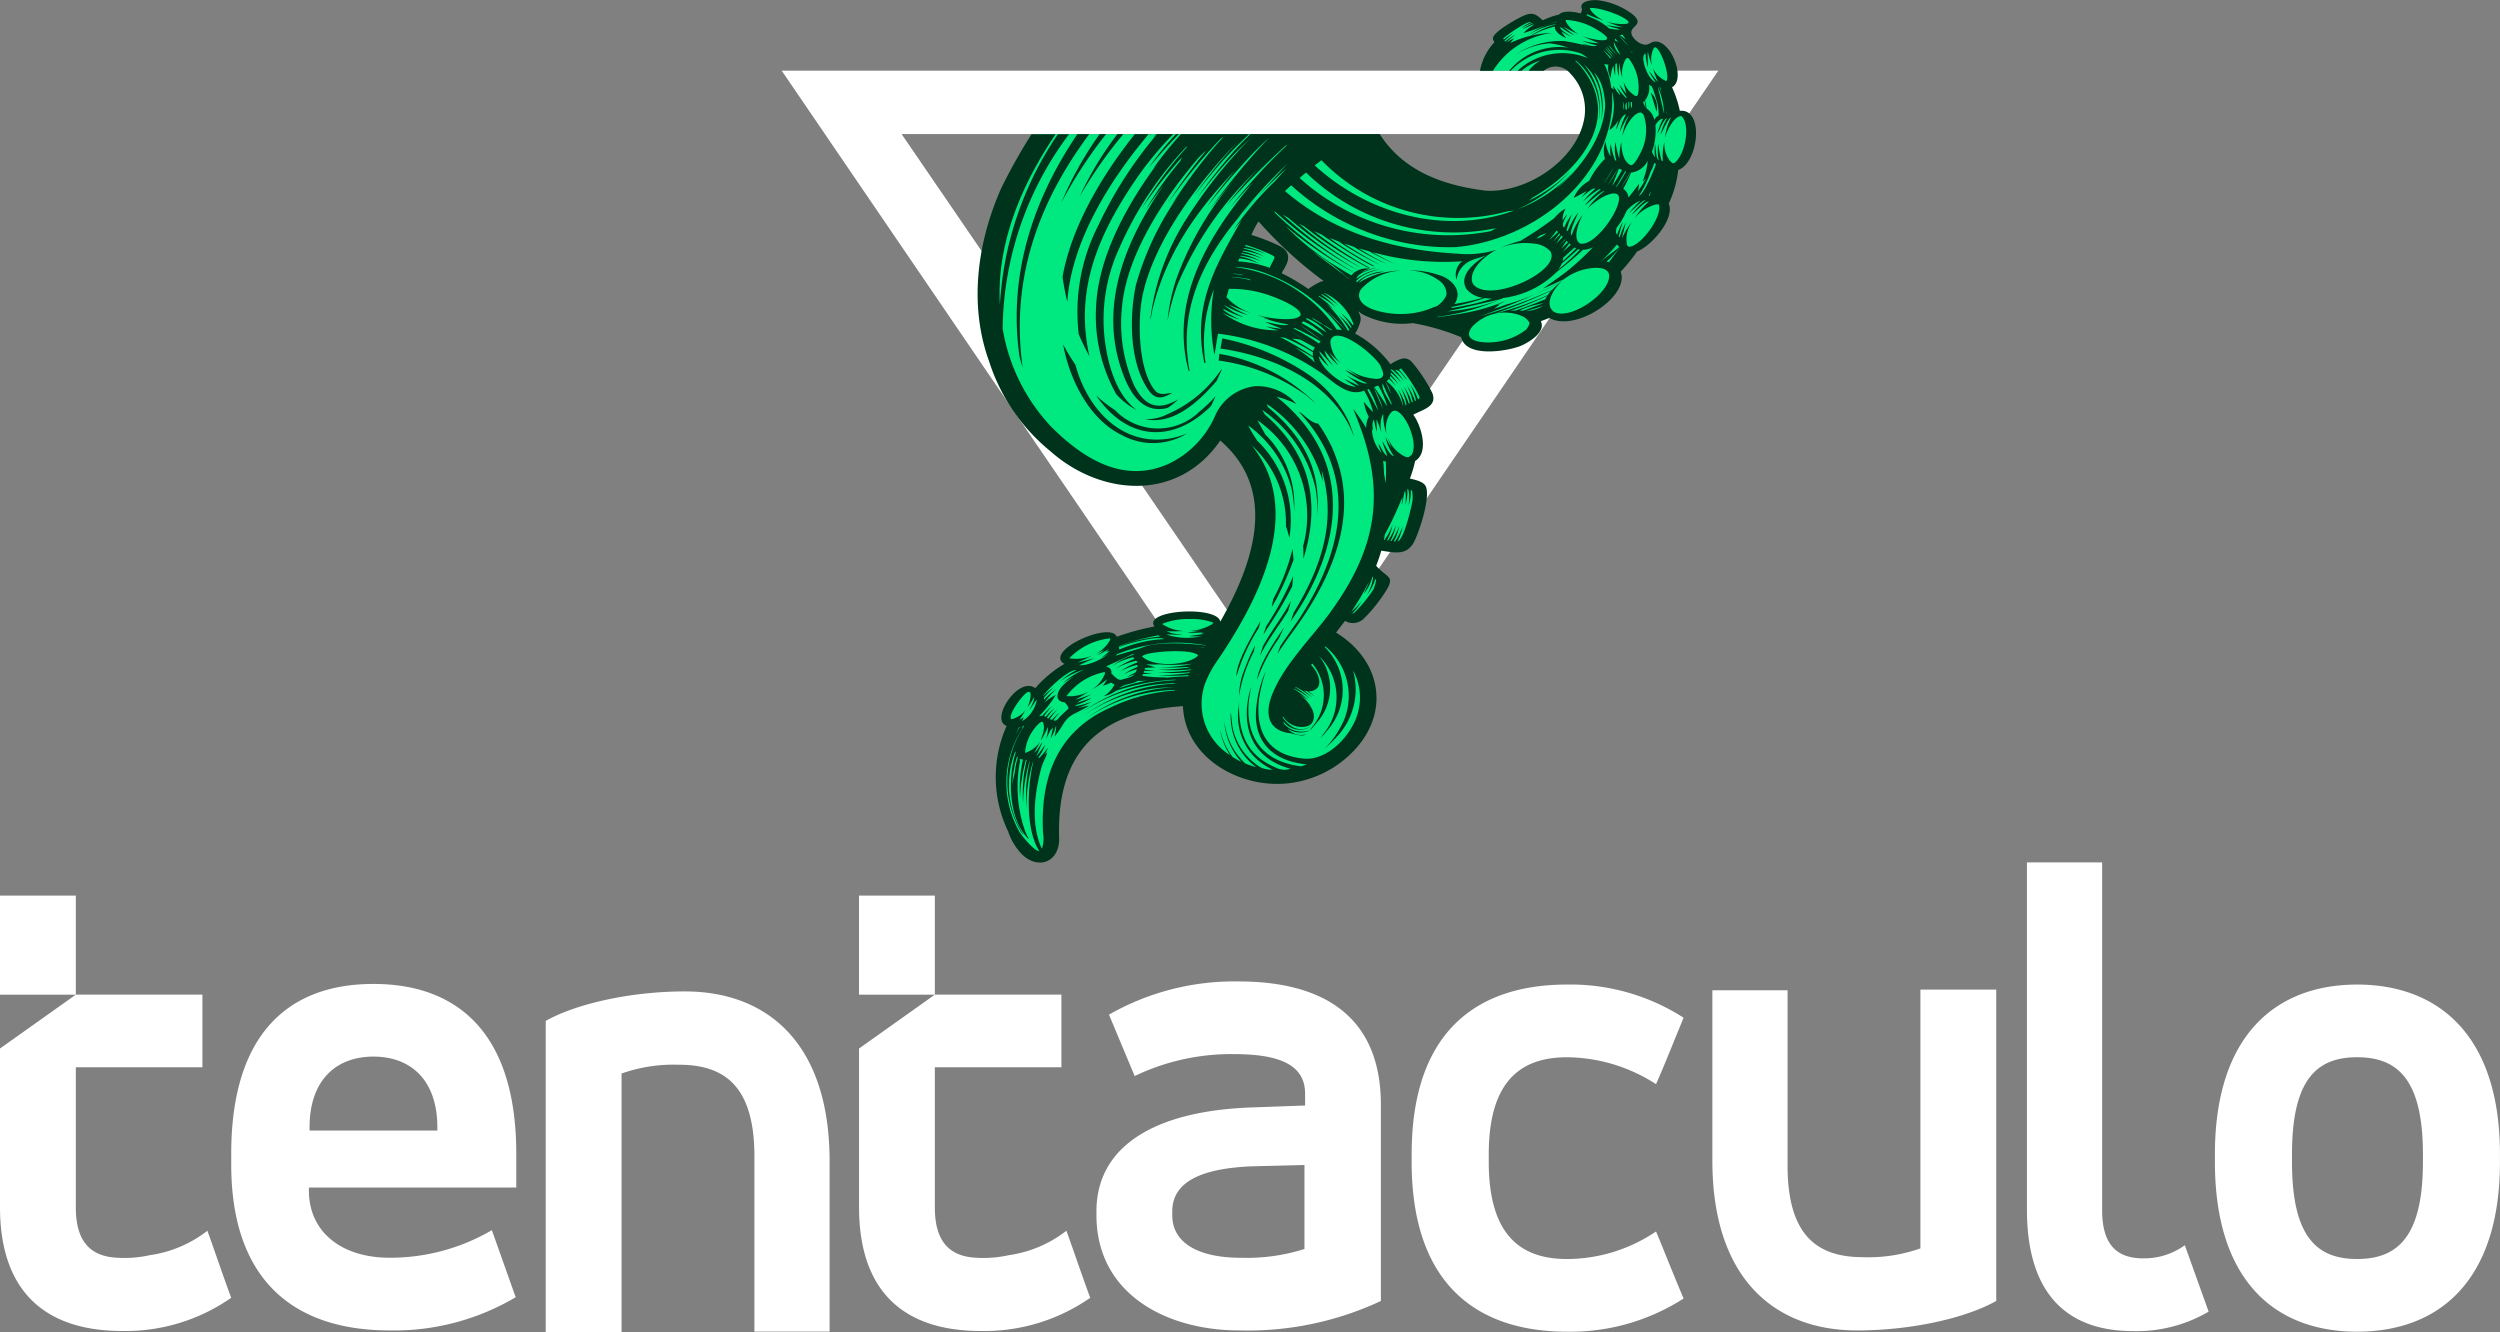 <svg xmlns="http://www.w3.org/2000/svg" width="195.149" height="104" viewBox="0 0 195.149 104">
  <rect x="0" y="0" width="195.149" height="104" fill="#808080" stroke="none"/>
  <g id="tentaculo-logo" transform="translate(0 -0.018)">
    <g id="_2407532472976" transform="translate(0 0.018)">
      <path id="Caminho_5" data-name="Caminho 5" d="M40.253,534.954H24.113v.244c0,3.18,2.494,5.234,6.31,5.234a15.732,15.732,0,0,0,7.972-2.152l1.859,5.234a18.618,18.618,0,0,1-9.83,2.592c-7.434,0-12.375-3.864-12.375-12.961v-.831c0-9.39,4.5-13.255,11.1-13.255S40.3,522.924,40.3,532.314v2.641h-.049ZM0,512.162H5.919v7.728H15.8v5.673H5.919v10.956c0,2.788,1.271,3.815,3.227,3.913a9.08,9.08,0,0,0,2.543-.2,9.46,9.46,0,0,0,4.5-1.908c.635,1.761,1.223,3.522,1.859,5.233a14.393,14.393,0,0,1-8.511,2.592C4.06,546.154,0,543.562,0,536.47V524.1l5.919-4.206H0v-7.728H0Zm67.055,0h5.919v7.728h9.879v5.673H72.974v10.956c0,2.788,1.271,3.815,3.227,3.913a9.08,9.08,0,0,0,2.543-.2,9.46,9.46,0,0,0,4.5-1.908c.635,1.761,1.223,3.522,1.859,5.233a14.439,14.439,0,0,1-8.559,2.592c-5.479,0-9.488-2.592-9.488-9.684V524.1l5.919-4.206H67.055v-7.728h0Zm105.84,20.2c0-9.39,4.842-13.255,11.1-13.255s11.151,3.864,11.151,13.255v.587c0,9.39-4.842,13.255-11.151,13.255s-11.1-3.863-11.1-13.255Zm16.238,0c0-5.821-1.957-7.582-5.135-7.582s-5.086,1.761-5.086,7.582v.587c0,5.82,1.908,7.581,5.086,7.581s5.135-1.761,5.135-7.581Zm-30.96-22.792h5.919v27.145c0,2.836,1.271,3.766,3.227,3.766a5.406,5.406,0,0,0,3.227-1.026l1.859,5.184a11.068,11.068,0,0,1-5.917,1.517c-4.744,0-8.266-2.494-8.266-9.488v-27.1h-.049Zm-2.348,34.236c-2.445,1.369-6.7,2.3-10.858,2.3-6.505,0-11.3-4.109-11.3-13.255v-13.3h5.87v13.695c0,5.428,2.3,7.141,5.87,7.141a12.125,12.125,0,0,0,4.5-.686V519.5h5.919v24.211h0v.1Zm-45.632-11.445c0-9.586,5.086-13.255,12.129-13.255a16.336,16.336,0,0,1,9.1,2.592c-.733,1.761-1.419,3.522-2.152,5.184a12.978,12.978,0,0,0-6.945-2.1c-3.619,0-6.114,1.859-6.114,7.582v.587c0,5.723,2.494,7.581,6.114,7.581a12.443,12.443,0,0,0,6.945-2.152c.733,1.761,1.419,3.521,2.152,5.233a16.336,16.336,0,0,1-9.1,2.592c-6.994,0-12.129-3.669-12.129-13.255v-.587h0Zm-2.4,11.445a24.524,24.524,0,0,1-11.054,2.3c-5.674,0-11.151-2.836-11.151-9v-.293c0-5.086,4.549-7.874,12.227-8.118l4.06-.147v-.93c0-2.348-2.2-3.081-5.575-3.081a17.378,17.378,0,0,0-7.728,1.712l-2.005-4.793a19.7,19.7,0,0,1,10.124-2.592c6.31,0,11.1,2.494,11.1,9.635v15.358h0v-.049Zm-5.917-10.614-4.06.1c-4.06.147-6.31,1.223-6.31,3.522v.293c0,2.348,2.348,3.327,5.331,3.327a14.854,14.854,0,0,0,4.988-.686v-6.6h0l.049.049ZM42.6,521.943c2.445-1.37,6.7-2.3,10.858-2.3,6.505,0,11.3,4.109,11.3,13.255v13.3h-5.87V532.508c0-5.428-2.3-7.141-5.87-7.141a12.125,12.125,0,0,0-4.5.686v20.2H42.6V522.042h0v-.1ZM24.114,530.5H34.14v-.244c0-3.718-2.1-5.526-4.988-5.526s-4.988,1.81-4.988,5.526v.244h-.049Z" transform="translate(0 -442.253)" fill="#fff"/>
      <g id="Grupo_4" data-name="Grupo 4" transform="translate(61.02 0)">
        <path id="Caminho_6" data-name="Caminho 6" d="M535,41.78,516.585,68.79l-18.14,26.6L461.89,41.78H535Zm-36.336,4.949H471.249l13.709,20.042,13.706,20.04,13.706-20.04L526.08,46.729Z" transform="translate(-461.89 -36.263)" fill="#fff"/>
        <path id="Caminho_7" data-name="Caminho 7" d="M609.8,11.636a8.684,8.684,0,0,0,3.3,3.072,14.506,14.506,0,0,0,5.155,1.5h.018A7.776,7.776,0,0,0,624.2,13.8a7.692,7.692,0,0,0,1.351-1.807,5.318,5.318,0,0,0,.624-2A3.866,3.866,0,0,0,625,6.8a2.045,2.045,0,0,0-1.161-.605,1.49,1.49,0,0,0-1.093.325l.055.162h-4.99l.2-.162a4.623,4.623,0,0,1,.361-.99,4.059,4.059,0,0,1,.68-.97.162.162,0,0,0,.021-.193l-.03-.05A.233.233,0,0,1,619,4.1a2.255,2.255,0,0,1,.735-.678,10.9,10.9,0,0,1,1.609-.919c.592-.24.836-.022,1.258.357l.026.02a.166.166,0,0,0,.153.009,6.652,6.652,0,0,1,.622-.259,6.149,6.149,0,0,1,.624-.189A.174.174,0,0,0,624.1,2.4a.821.821,0,0,1,.532-.169,3.394,3.394,0,0,1,.993.132.162.162,0,0,0,.2-.112l.029-.071a.486.486,0,0,0,.048-.4l0-.007a.254.254,0,0,1-.005-.176.435.435,0,0,1,.3-.192h.005a2.268,2.268,0,0,1,.708-.052,4.834,4.834,0,0,1,2.7,1.041c.4.341.378.494.273.618l-.119.124a.666.666,0,0,0-.244.807l.036.082a1.605,1.605,0,0,0,.587.6.989.989,0,0,0,.839.141l.382-.185a1.015,1.015,0,0,1,.971.449,3.36,3.36,0,0,1,.749,1.811.984.984,0,0,1-.353.986.163.163,0,0,0-.067.211,11.538,11.538,0,0,1,.417,1.091,3.242,3.242,0,0,1,.174.68.163.163,0,0,0,.162.162l.029,0a.8.8,0,0,1,.761.334,1.826,1.826,0,0,1,.289.842,3.911,3.911,0,0,1-.037,1.111,2.567,2.567,0,0,1-1.219,2.019.159.159,0,0,0-.106.136,7.568,7.568,0,0,1-.258,1.3,8.05,8.05,0,0,1-.468,1.27.164.164,0,0,0,0,.129l.011.028a2.343,2.343,0,0,1-.616,1.961,4.848,4.848,0,0,1-1.727,1.517l-.052.021a.161.161,0,0,0-.077.065c-.165.244-.354.494-.552.737-.229.281-.474.559-.712.815a.159.159,0,0,0-.033.166,1.493,1.493,0,0,1-.193,1.275,4.29,4.29,0,0,1-1.09,1.2,6.16,6.16,0,0,1-1.571.888l-.007,0a3,3,0,0,1-2.478.048.168.168,0,0,0-.144-.008l-.659.255a.162.162,0,0,0-.092.209l.005.013c.186.375-.016.757-.435,1.091a4.754,4.754,0,0,1-1.5.74,6.838,6.838,0,0,1-1.864.314c-1.048.02-1.947-.263-2.115-1.008a.166.166,0,0,0-.074-.1,9.434,9.434,0,0,0-1.68-.608,17.627,17.627,0,0,0-2.164-.513h-.044a8.113,8.113,0,0,1-2.126-.074,4.763,4.763,0,0,1-1.663-.581,3.9,3.9,0,0,1-.334-.235.162.162,0,0,0-.248.2,1.63,1.63,0,0,1,.149.423.687.687,0,0,1-.009.313,3.278,3.278,0,0,1-.151.419,3.959,3.959,0,0,1-.23.432.164.164,0,0,0,.057.223,11.126,11.126,0,0,1,1.423.972,6.511,6.511,0,0,1,1.289,1.374.162.162,0,0,0,.226.042,2.581,2.581,0,0,1,.789-.4h.007a.624.624,0,0,1,.657.194,12,12,0,0,1,.9,1.21l.005.007a7.964,7.964,0,0,1,.659,1.156l0,.009c.275.708-.353.993-.933,1.258-.169.077-.336.153-.484.238a.163.163,0,0,0-.059.221l.144.217a4.391,4.391,0,0,1,.569,1.688,1.519,1.519,0,0,1-.432,1.435l-.079.053a.158.158,0,0,0-.075.108,6.017,6.017,0,0,1-.173.674c-.071.231-.152.457-.23.67a.16.16,0,0,0,.1.206l.128.032c.353.085.864.21,1.005.468a2.946,2.946,0,0,1-.041,1.624,11.922,11.922,0,0,1-.883,2.644l-.007.012c-.469.832-1.264.709-2.066.585l-.292-.044a.162.162,0,0,0-.184.132c-.05.182-.111.375-.177.569l-.211.579a.163.163,0,0,0,.028.164,4.4,4.4,0,0,0,.675.628c.443.349.585.464-.307,1.716a7.711,7.711,0,0,1-1.285,1.534,1.151,1.151,0,0,1-1.32.176.163.163,0,0,0-.2.049l-.695.91a.16.16,0,0,0,.03.226l.019.012a6.356,6.356,0,0,1,2.74,3.081,5.135,5.135,0,0,1,.108,3.316v.005a6.7,6.7,0,0,1-1.869,2.959,8.088,8.088,0,0,1-4.822,2.12l-.341.022a8.169,8.169,0,0,1-4.929-1.411,5.764,5.764,0,0,1-2.581-4.237l-.018-.26a.163.163,0,0,0-.172-.155c-3.3.218-5.8,1.119-7.456,2.822s-2.459,4.2-2.358,7.608a1.979,1.979,0,0,1-.5,1.422,1.228,1.228,0,0,1-.634.366,1.251,1.251,0,0,1-.793-.112,4.181,4.181,0,0,1-1.75-2.23l-.007-.013a7.983,7.983,0,0,1-.946-3.759,11.5,11.5,0,0,1,.836-4.337.162.162,0,0,0-.091-.21l-.013,0a.52.52,0,0,1-.289-.608v0a2.436,2.436,0,0,1,.347-.931l0-.009a3.421,3.421,0,0,1,.723-.859c.437-.365.93-.538,1.307-.254a.162.162,0,0,0,.223-.028,7.02,7.02,0,0,1,.974-.966,10.01,10.01,0,0,1,1.266-.9.161.161,0,0,0-.021-.288l-.1-.053-.061-.054c-.132-.166-.065-.382.125-.606a3.748,3.748,0,0,1,1.108-.8A6.484,6.484,0,0,1,588,50.759c.645-.144,1.185-.132,1.3.162a.162.162,0,0,0,.211.091c.472-.169,1-.33,1.5-.466.542-.147,1.046-.26,1.407-.32a.163.163,0,0,0,.133-.185.153.153,0,0,0-.028-.067.24.24,0,0,1-.021-.3,1.766,1.766,0,0,1,.96-.444,7.75,7.75,0,0,1,1.669-.173c1.111,0,2.164.209,2.239.666a.162.162,0,0,0,.3.053,19.548,19.548,0,0,0,2.7-7.38,7.7,7.7,0,0,0-2.735-6.961.162.162,0,0,0-.227.016l-.011.013a9.029,9.029,0,0,1-.7.9,7.481,7.481,0,0,1-5.414,2.566,9.77,9.77,0,0,1-5.819-1.8,11.386,11.386,0,0,1-1.11-.871,16.21,16.21,0,0,1-2.834-3.082,16.963,16.963,0,0,1-1.883-3.843l0-.007a15.575,15.575,0,0,1-.845-6.418,20.985,20.985,0,0,1,1.778-6.961l0-.007c.592-1.207,1.254-2.415,1.976-3.592q.216-.353.44-.7H609.8Zm-7.483,11c-.488-.229,1.218-1.371-.153-2.124a13.254,13.254,0,0,0-2.223-.877l-.137-.044.052-.135a5.59,5.59,0,0,1,.569-1.081l.1-.149.119.135a31.832,31.832,0,0,0,5.048,4.621l.178.129-1.456.774-.069-.049a15.307,15.307,0,0,0-2.024-1.2Z" transform="translate(-563.311 -1.17)" fill="#00e980" fill-rule="evenodd"/>
        <g id="Grupo_3" data-name="Grupo 3" transform="translate(15.277)">
          <path id="Caminho_8" data-name="Caminho 8" d="M630.537,8.741a1.576,1.576,0,0,0-.454-1.507ZM614.209,24.327a13.539,13.539,0,0,0,4.155-.956Zm-7.64-2.5a1.327,1.327,0,0,0-.38-.262Zm-.207-.185a21.287,21.287,0,0,0-2.662-1.987Zm16.908-1.663c.252-.238.515-.484.753-.736l0,0-.749.738Zm-.046-.288.621-.575-.118-.1Zm-.115-.268.519-.493-.123-.115-.4.609Zm-.173-.221.485-.472-.032-.03Zm-.215-.18.5-.5-.114-.12Zm-.252-.145.554-.563-.078-.074-.476.637Zm-.308-.119.687-.614-.1-.135-.589.749Zm-.326-.079c.3-.258.581-.518.865-.79Zm-.4-.271-.273.226a1.581,1.581,0,0,0,.77-.411Zm5.549.765a13.2,13.2,0,0,1-1.349,1.342Zm.654.135-.194-.2a12.913,12.913,0,0,1-1.243,1.308l1.437-1.111Zm.032.032a11.1,11.1,0,0,1-1.034,1.1l.188.038.846-1.134Zm.248.2a10.564,10.564,0,0,1-.93.987ZM620.34,24.31A3.275,3.275,0,0,0,621.7,23.9Zm1.4-.634a7.753,7.753,0,0,0-1.892.579l.287.018Zm6.024-9.006a12.281,12.281,0,0,0,.72-1.182h-.022l-.7,1.185Zm-.39-.059h.038a11.36,11.36,0,0,0,.745-1.213l-.058-.025Zm-.308-.066a11.718,11.718,0,0,0,.779-1.263l-.243-.1-.535,1.361Zm-.337-.079a8.885,8.885,0,0,0,.807-1.307Zm-.313-.114a11.04,11.04,0,0,0,.8-1.292Zm3.255-5.915c-.016-.186-.041-.367-.071-.538l-.114.092Zm-.215-.058-.045-.346Zm-.914.111a.7.7,0,0,0,.066-.5l-.082-.009.014.51Zm-.359-.506a.874.874,0,0,0-.05.591l.1-.021-.048-.569Zm.153.547a.838.838,0,0,0,.058-.559h-.048l-.011.561Zm-.41.085a1.145,1.145,0,0,0,.041-.668Zm-.046-5.891-.2.044a4.856,4.856,0,0,1,.473.345Zm-.251.05c.275.48.974.963,1.365,1.531l-1.365-1.531Zm-.992.872c.092.264.506.591.717.824Zm.173-.1c.078.251.519.606.723.834Zm.387-.255a1.326,1.326,0,0,0,.51.993Zm.225-.242A5.1,5.1,0,0,1,628.6,4.114l.085.036-1.258-1.1Zm-.114-.038a.44.44,0,0,1-.029.155c.425.209.81.41.909.909l-.881-1.063Zm-.156,1.521a2.41,2.41,0,0,0-.659-.77Zm-.555-.157-.3-.292Zm.312.181h.1a5.852,5.852,0,0,0-.641-.654l.538.653Zm3.3,2.218a5.385,5.385,0,0,1,.668,2.181Zm.613.057-.052,0a9.807,9.807,0,0,1,.517,2.024l.02-.005Zm.106,0a5.822,5.822,0,0,1,.563,1.971h.007l-.569-1.97Zm.2,2.064a5.659,5.659,0,0,0-.464-2.046l-.016,0Zm-.581,3.94a7.52,7.52,0,0,1-.962,2.39Zm.289.075a7.222,7.222,0,0,1-.913,2.37l.065.029.848-2.4Zm.285.1a7.024,7.024,0,0,1-.886,2.369ZM580.444,57.509c.132-.284.267-.535.388-.744l-.053,0Zm14.245-6.961.528.054.012-.017-.54-.036Zm-.008-.429c.258.013.536.049.793.083Zm-6.084.641a15.88,15.88,0,0,1,4.225-.691Zm13.352-24.923c.614.424,1.3.822,1.971,1.256Zm-4.336-4.724a11.111,11.111,0,0,1,7.617,4.667Zm8.731,4.751A17.425,17.425,0,0,0,604.8,24.27Zm-1.571.112a3.5,3.5,0,0,0-1.556-1.124l-.048.054,1.6,1.07Zm-2.1-.637a15.61,15.61,0,0,0,1.714,1.213Zm1.879.906a3.857,3.857,0,0,0-1.591-1.141l-.137.12,1.728,1.023Zm-2.836-13.44a38.454,38.454,0,0,0-3.838,4.208Zm-3.848,9.133-.518-.038Zm11.92,8.795a2.5,2.5,0,0,0-.406-.9Zm-.633-.782c-.1.5.424,1.159.661,1.63l.063-.018-.724-1.61Zm.367,1.79a6.817,6.817,0,0,0-.713-1.63l-.306.12Zm-.355.181a6.52,6.52,0,0,0-.719-1.671Zm-.37.137a6.3,6.3,0,0,0-.711-1.675l-.131.046.841,1.63Zm.749,4a13.616,13.616,0,0,1-.029,2.888Zm.341.022a15.584,15.584,0,0,1-.295,4.551Zm.341.029a13.2,13.2,0,0,1,.03,2.005ZM582.359,66.452c-1.081-1.655-.942-4.982-.485-6.908l-.025-.011a11.406,11.406,0,0,0-.482,3.616,11.676,11.676,0,0,1,.255-3.7l-.021-.008a12.064,12.064,0,0,0-.513,3.267,10.969,10.969,0,0,1,.284-3.36l-.059-.03a12.133,12.133,0,0,0-.456,3.064,10.6,10.6,0,0,1,.223-3.074.646.646,0,0,1-.233-.062c-.061.211-.075.227.037.019a10.478,10.478,0,0,0,.391,5.7c.114.285.476.849.042.332-1.355-1.556-1.419-4.58-.812-6.5l-.021-.144a7.242,7.242,0,0,0,.634,6.526.511.511,0,0,1-.168-.188,7.8,7.8,0,0,1,.243-8.332l-.129.057L581,56.94a7.748,7.748,0,0,0-.165,8.06c.168.262,1.108,1.46,1.523,1.451Zm21.5-53.52c4.144,3.788,10.15,5.472,15.564,3.522l-.514.059a14.829,14.829,0,0,1-14.528-3.988q-.264.2-.523.408Zm5.07-2.444c1.839,2.869,4.913,4,8.279,4.414,3.2.189,7.014-2.345,7.66-5.487a4.033,4.033,0,0,0-1.048-3.642,1.477,1.477,0,0,0-2.086-.234h-1.178a3.251,3.251,0,0,1,.923-.8,4.353,4.353,0,0,0-1.485.8h-.3a5.162,5.162,0,0,1,5.457-.991,2.562,2.562,0,0,0-.509-.354,5.223,5.223,0,0,0-5.487,1.345h-.115a5.037,5.037,0,0,1,4.613-1.8,7.048,7.048,0,0,0-1.447-.337,5.694,5.694,0,0,0-2.751.935,6.317,6.317,0,0,1,3.9-1.112,18.24,18.24,0,0,1,1.938.425c-.2-.059-.383-.131-.575-.2.239-.024.873.3,1.171.1a5.894,5.894,0,0,1-1.177-.354c.024,0,.457.119.9.172l.436.03c-.465-.2-.876-.357-1.344-.585v0c.7.32,3.135.744,1.313-.4a5.117,5.117,0,0,0-2.576-.842c.038.386.674.933,1.008,1.114l0,0a11.847,11.847,0,0,1-1.2-.593c.181.174.834.63.872.686a6.907,6.907,0,0,1-1.074-.645c-.155.19.7.622.777.744l-.717-.4h0a2.984,2.984,0,0,0,.39.513c-.314-.116-.953-.478-.894-.9a6.4,6.4,0,0,0-1.8.705,7.1,7.1,0,0,1,1.554-.2,6.4,6.4,0,0,0-4.591,2.951h-1.012a4.491,4.491,0,0,1,1.128-2.233c-.085-.143-.155-.231-.089-.408.2-.521,1.995-1.511,2.435-1.688.688-.279.959-.036,1.429.388a6.728,6.728,0,0,1,1.277-.458c.355-.355,1.268-.2,1.684-.078.025-.1.136-.229.082-.378-.229-.639.916-.686,1.231-.659a5.671,5.671,0,0,1,2.724,1.093c1.067.9-.342.888-.044,1.617.156.411.849.935,1.3.712l.337-.165c1.336-.379,2.655,2.9,1.5,3.539a8.66,8.66,0,0,1,.608,1.842c1.931-.2,1.458,4.048-.123,4.617a8.574,8.574,0,0,1-.741,2.626c.5,1.194-1.367,3.316-2.473,3.735a13.566,13.566,0,0,1-1.281,1.579c.729,1.918-3.546,4.763-5.567,3.608l-.666.258c.429.859-1,1.692-1.583,1.929-1.094.431-4.271.934-4.636-.683a17.767,17.767,0,0,0-3.778-1.1,6.73,6.73,0,0,1-3.9-.676,2.857,2.857,0,0,1-.363-.258c.038.071.07.141.1.209a.882.882,0,0,1,.061.653,3.455,3.455,0,0,1-.4.889,8.467,8.467,0,0,1,2.765,2.4,3.107,3.107,0,0,1,.927-.45.8.8,0,0,1,.738.267,11.733,11.733,0,0,1,1.595,2.418c.427,1.077-.787,1.305-1.482,1.7.617.831,1.258,2.939.145,3.612a9.092,9.092,0,0,1-.41,1.369c.378.094,1.026.221,1.221.575.443.812-.518,3.689-.923,4.422-.581,1.052-1.573.769-2.531.634a11.89,11.89,0,0,1-.4,1.178c.926,1.082,1.7.687.376,2.542a11.078,11.078,0,0,1-1.336,1.579,1.209,1.209,0,0,1-1.47.182l-.7.913c3.782,2.322,4.294,6.732.839,9.748a8.318,8.318,0,0,1-4.749,2.034c-3.677.329-7.867-2.016-8.043-6.039-6.52.431-9.862,3.543-9.664,10.264.065,1.857-1.56,2.564-2.88,1.325a4.737,4.737,0,0,1-1.1-1.81,9.8,9.8,0,0,1-.119-8.234c-1.346-.48.931-3.934,2.237-2.949a9.071,9.071,0,0,1,2.283-1.9.566.566,0,0,1-.223-.156c-.869-1.1,3.84-3.126,4.3-1.958a19.325,19.325,0,0,1,2.945-.8c-.925-1.295,4.924-1.659,5.138-.375,2.6-4.582,4.545-10.215,0-14.14-3.321,4.827-9.343,4.328-13.282.816a14.915,14.915,0,0,1-4.763-6.991c-1.6-4.411-.925-9.29.934-13.5h0a43.191,43.191,0,0,1,2.375-4.234h1.877c-2.658,3.936-4.624,8.558-4.346,13.306a26.254,26.254,0,0,1,4.526-13.306h.871a25.649,25.649,0,0,0-5.181,15.169,14.622,14.622,0,0,0,3.8,7.673c2.406,2.4,5.561,4.463,9.092,2.912a7.435,7.435,0,0,0,3.745-3.9,3.909,3.909,0,0,1,3.073-2.19,4.045,4.045,0,0,1,3.226,1.4,7.486,7.486,0,0,0-1.554-.575c6.2,4.958,5.167,11.746,1.081,17.569.1-.229.165-.469.242-.7,2.094-3.41,3.418-7.09,2.2-11.118l.087.869a10.909,10.909,0,0,0-4.354-6.041.481.481,0,0,0,.111.267c2.74,2.291,4.143,4.917,3.793,8.43a9.861,9.861,0,0,0-.1-2.024,10.085,10.085,0,0,0-4.179-6.22l.2.349h0c3.585,3.11,4.372,6.88,3.012,11.272,0-.338.008-.65-.022-.987a9.069,9.069,0,0,0-3.574-9.837L600,33.934l-.009-.007a7.719,7.719,0,0,1,2.254,5.989,9.225,9.225,0,0,0-.211-1.813,8.859,8.859,0,0,0-3.369-4.871,10.27,10.27,0,0,0,.708,1.19,8.605,8.605,0,0,1,2.5,7.587,6.945,6.945,0,0,0-.266-.912,8.3,8.3,0,0,0-.145-1.811,8.2,8.2,0,0,0-2.527-4.506c4.132,5.118.552,12.018-2.583,16.664a8.616,8.616,0,0,0-1.041,1.889,4.735,4.735,0,0,0,1.925,5.627,5.607,5.607,0,0,1-.8-2.083,5.852,5.852,0,0,0,1,2.222,6.009,6.009,0,0,0,.682.382,5.188,5.188,0,0,1-1.32-3.118,7.821,7.821,0,0,0,.233,1.037,5.139,5.139,0,0,0,1.416,2.223,6.658,6.658,0,0,0,.836.275,4.91,4.91,0,0,1-1.979-4.27c.067.394.07.789.153,1.221a4.744,4.744,0,0,0,2.211,3.089,2.135,2.135,0,0,0,.914.16,4.571,4.571,0,0,1-2.655-4.94c.038-.667.018-.213.02.092.025,2.09.649,3.731,2.827,4.665a1.485,1.485,0,0,0,1.192.112c-3.179-.851-3.945-3.542-3.093-6.343.03-.092-.126.745-.153,1.011-.3,2.922,1.107,4.772,4.065,5.142l.453-.149c-2.242-.219-3.941-1.359-3.979-3.814a9.168,9.168,0,0,1,.785-3.5,14.812,14.812,0,0,0-.511,2.034c-.355,2.595.546,4.513,3.414,4.823,1.962.211,3.887-1.914,4.309-3.689a4.414,4.414,0,0,0-.416-3.2,5.372,5.372,0,0,1-1.185,5.106,12.8,12.8,0,0,1-1.025,1.013,7.526,7.526,0,0,0,1.515-2.241,5,5,0,0,0-1.462-5.745l-.044.057a4.707,4.707,0,0,1,.477,6.155,11.009,11.009,0,0,1-.82.963l.247-.351a4.493,4.493,0,0,0-.336-6.059,4.034,4.034,0,0,1,0,4.957c-.1.131-1.141,1.371-.521.53a3.833,3.833,0,0,0-.026-4.917l-.087.114c.5.5,1.1,1.731.1,2.024a.907.907,0,0,1-.287.032c.811.68.276.254-.12-.012A1.146,1.146,0,0,1,603,53.9a4.706,4.706,0,0,1,.659.569,7.657,7.657,0,0,0-.778-.544c-.189-.114-.382-.218-.538-.293l-.016.024a5.783,5.783,0,0,1,1.185.925,7.2,7.2,0,0,0-.753-.526c-.177-.108-.359-.206-.509-.279l-.016.024a5.6,5.6,0,0,1,1.132.892,9.54,9.54,0,0,0-1.208-.77,3.077,3.077,0,0,1,1.551,1.588c.177.507.075,1.071-.5,1.215a1.714,1.714,0,0,1-1.842-.8l0,.118c.6.8,1.31,1.173,2.221.668a1.6,1.6,0,0,1-2.189-.4.878.878,0,0,0,.082.227,1.853,1.853,0,0,0,1.957.494l-.03.034a1.771,1.771,0,0,1-1.662-.174,1.343,1.343,0,0,0,1.414.443c-.235.248-1-.071-1.35-.1-1.562-.25-1.852-1.441-1.315-2.905.877-2.3,2.893-4.286,4.39-6.263,3.813-5.136,4.6-9.526,2.278-15.358l-.308-.782a15.3,15.3,0,0,1,1.02,1.5,1.7,1.7,0,0,1,.2-.873,3.869,3.869,0,0,1-.39-1.177,8.483,8.483,0,0,0,.729.811l0,0a6.345,6.345,0,0,0-.7-1.68c-1.268.521-2.387-.69-3.333-1.367a17.978,17.978,0,0,0-8.071-3.078c-.114.532-.168,1.1-.287,1.639a14.539,14.539,0,0,1-.041-5.106,11.162,11.162,0,0,0-.647,5.756l-.1-.012c-.906-4.312.7-7.3,2.773-10.908l.18-.268-.667.79a24.151,24.151,0,0,1,3.2-3.76c.092-.106.925-1.013.93-1.034-3.815,3.515-7.725,7.82-7.789,13.346a13.586,13.586,0,0,0,.225,2.469l-.074-.011c-1.5-5.6,1.56-10.564,5.028-14.718-.609.63-1.19,1.272-1.768,1.93a44.351,44.351,0,0,1,4.381-4.785l-.021-.05a61.05,61.05,0,0,0-4.645,4.694,30.169,30.169,0,0,1,2.444-2.825,26.673,26.673,0,0,0-6.314,9.092,17.941,17.941,0,0,0-.756,2.776,14.562,14.562,0,0,1,.686-3.266,25.149,25.149,0,0,1,4.679-7.939c-.7.791-1.355,1.6-2,2.426a52.3,52.3,0,0,1,4.587-5.554,28.108,28.108,0,0,0-2.288,2.338c-.912,1-1.761,2.023-2.592,3.083.665-.979,1.465-1.966,2.225-2.876-3.045,3.2-5.4,6.52-6.471,10.879-.03.149-.229,1.334-.132.5a18.79,18.79,0,0,1,3.017-7.925,37.477,37.477,0,0,1,5.094-6.262h-.334c-.445.448-.935.951-1.4,1.474a39.384,39.384,0,0,0-2.731,3.493c.819-1.063,1.654-2.1,2.57-3.087.617-.671,1.258-1.25,1.894-1.88h9.747Zm-10.19,0c-.592.56-1.174,1.123-1.732,1.731-.921.991-1.761,2.036-2.584,3.106a40.31,40.31,0,0,1,3.415-4.239c-3.093,3.156-6.537,7.771-7.425,12.011-.4,1.937-.351,5.847,1.005,7.435.336.379.86.2,1.316.149-1.016.609-1.5.478-2.134-.661-1.2-2.131-1.2-5.389-.7-7.761a22.955,22.955,0,0,1,3.682-7.473c-.3.4-.6.818-.892,1.227.049-.086,1.139-1.794,2.406-3.39.557-.709,1.147-1.394,1.642-1.931a1.745,1.745,0,0,0-.289.218,43.844,43.844,0,0,0-4.057,4.982c.049-.086,1.143-1.8,2.419-3.408.431-.547.935-1.079.044-.227-2.548,2.942-5.668,7.5-6.043,11.718a12.032,12.032,0,0,0,.959,6.156c.908,1.75,1.976,1.9,3.441,1.057a5.291,5.291,0,0,1-.842.672c-1.824.469-2.83-.955-3.441-2.548-2.031-5.295.11-10.453,3.139-14.853-.511.655-.979,1.324-1.451,2.005a27.555,27.555,0,0,1,2.737-3.866l.14-.306a36.293,36.293,0,0,0-3.179,4.056,29.557,29.557,0,0,1,3.514-4.785l.067-.149a27.45,27.45,0,0,0-5.287,7.953,13.282,13.282,0,0,0-1.017,7.991c.287,1.624.954,3.649,2.382,4.678a5.528,5.528,0,0,1-1.617-1.258,12.506,12.506,0,0,1-1.569-6.81c.164-3.987,2.519-8.142,4.808-11.206l-.4.476a30.055,30.055,0,0,1,2.215-2.748h5.327Zm-5.492,0c-.81.831-1.57,1.688-2.34,2.612a23.04,23.04,0,0,1,2.111-2.612h.23Zm-.435,0a26.694,26.694,0,0,0-3.259,4.044c-2.739,4.158-4.411,8.324-3.282,13.3q-.462-.846-.836-1.715a14.837,14.837,0,0,1,1.55-8.549,32.264,32.264,0,0,1,4.567-7.085h1.262Zm-1.288,0-.326.332c.09-.111.182-.221.276-.332Zm13.019,11.457a32.086,32.086,0,0,1-5.07-4.641,5.442,5.442,0,0,0-.556,1.053,15.19,15.19,0,0,1,2.248.888c1.39.764-.041,2.033.145,2.12a15.387,15.387,0,0,1,2.046,1.21,5.954,5.954,0,0,1,.766-.473,1.47,1.47,0,0,1,.419-.157Zm-3.006-7.01c3.677,3.153,8.279,4.6,13.405,4.878a7.778,7.778,0,0,0,3.1-.295c-.761.38-1.986,1.366-1.922,2.325a.686.686,0,0,0,.188.456c1.482,1.387,6.888-1.242,5.928-2.683a1.943,1.943,0,0,0-1.219-.575,5.088,5.088,0,0,0-2.79.387,10.539,10.539,0,0,1,1.691-.609,28.182,28.182,0,0,0,2.64-1.777,2.972,2.972,0,0,1,.882-.746,1.706,1.706,0,0,0-.23.74h0l-.015.217c.1-.174.217-.33.333-.5.015.2-.49.69-.215,1.048a4.961,4.961,0,0,1,.62-1.048,9.287,9.287,0,0,0-.419,1.23l.089.086a5.874,5.874,0,0,1,.818-1.458c0,.127-.772,1.523-.507,1.789a4.723,4.723,0,0,1,.832-1.562l.016,0c-.264.432-.822,1.843-.188,2.189l-.015-.008c1.246.35,3.7-3.379,2.891-3.855l.014.009c-.6-.3-1.957.724-2.329,1.152l-.005,0a6.328,6.328,0,0,1,1.345-1.4c-.2-.058-1.388,1.054-1.526,1.114a6.96,6.96,0,0,1,1.225-1.222l-.09-.036c-.133.074-.277.162-.42.262-.445.31-.839.692-.867.7a6.765,6.765,0,0,1,.978-1.005.511.511,0,0,0-.321.079,10.051,10.051,0,0,0-.816.642c.151-.181.3-.354.461-.523-.358.165-.688.374-1.033.536a2.782,2.782,0,0,1,1.208-1.334,6.48,6.48,0,0,1,1.242-1.728,2.1,2.1,0,0,1,.036-1.357,3.074,3.074,0,0,0,.4,1.189,3.763,3.763,0,0,1,.007-1,6.253,6.253,0,0,0,.349,1.3l.092.011a3.487,3.487,0,0,1-.074-1.447,8.523,8.523,0,0,0,.307,1.295,6.155,6.155,0,0,1,.143-1.259l.02.005c-.03.519.165,1.563.736,1.758.267.112.855-1.13.919-1.309a3.774,3.774,0,0,0,.075-2.626,1.19,1.19,0,0,0-.2-.17h.018c-.646-.041-1.324,1.264-1.461,1.8l-.009,0a4.948,4.948,0,0,1,.524-1.6,4.153,4.153,0,0,0-.263.382,10.221,10.221,0,0,0-.477.953,5.648,5.648,0,0,1,.493-1.394c-.432.09-.588,1-.777,1.172a7.153,7.153,0,0,1,.223-.768,2.316,2.316,0,0,1-.728.826c.042-.262.161-.547.206-.814a4.267,4.267,0,0,0-.02-2.2,8.857,8.857,0,0,1-.361,3.253c-1.295,4.414-5.88,7.982-10.9,8.784-.3.057-.583.065-.864.111h0a17.561,17.561,0,0,1-4.229-.369,18.514,18.514,0,0,1-8.685-4.457q-.246.224-.48.447Zm1.136-1.026A17.332,17.332,0,0,0,617.6,18.062l.417-.236a16.516,16.516,0,0,1-14.84-4.34q-.254.21-.5.421Zm14.836,12.835a4.766,4.766,0,0,0,2.871-1.016,1.408,1.408,0,0,0,.252-.5v0a1.216,1.216,0,0,0-.661-.564,3.465,3.465,0,0,0-3.84.876c-.382.51-.177.765-.178.764.263.412,1.132.452,1.558.444Zm-4.126-1.962s.843-.094,1.854-.275A15.6,15.6,0,0,0,618.77,23.5a5.112,5.112,0,0,1-.768.363l.3-.086a3.225,3.225,0,0,1-.47.346,10.788,10.788,0,0,0,1.135-.4l-.1.057a22.716,22.716,0,0,0,4.119-1.713,50.91,50.91,0,0,1-6.277,2.655,43.588,43.588,0,0,0,5.669-2.065,6.332,6.332,0,0,1,.964-.861c-.554.263-1.083.509-1.651.746.728-.558,1.491-1.021,2.19-1.626a21.2,21.2,0,0,0,1.683-1.585,1.991,1.991,0,0,1-.773.189,25.246,25.246,0,0,1-2.066,1.741,7.115,7.115,0,0,1-4.154,2.017,17.437,17.437,0,0,1-5.107,1.466l-.081.037Zm2.5-.964a15.932,15.932,0,0,0,1.815-.49,4.212,4.212,0,0,1-.561-.045,19.706,19.706,0,0,1-2.534.686l-.1.1c.419-.067.9-.152,1.377-.254Zm-5.442.707a6.2,6.2,0,0,0,2.74-.547h0c.31,0,.914-.655.963-.991a1.281,1.281,0,0,0-.591-1.075,4.048,4.048,0,0,0-2.48-.779,6.952,6.952,0,0,1,2.789.464c.945.441,1.489,1.271.9,2.156a20.478,20.478,0,0,0,2.217-.49,2,2,0,0,1-1.266-.671c-.7-1.1.715-2.156,1.544-2.655-.377.169-.739.231-1.1.379a1.885,1.885,0,0,0-1.23,1.542,1.313,1.313,0,0,1,.445-1.445,20.875,20.875,0,0,1-6.991-.705c.58.337,1.174.646,1.779.934a20.56,20.56,0,0,1-2.046-1.005l-.834-.239a25.7,25.7,0,0,0,2.248,1.264,21.446,21.446,0,0,1-2.616-1.379l-.762-.256A31.069,31.069,0,0,0,609,20.711a23.827,23.827,0,0,1-3.3-1.857l-.7-.268a30.623,30.623,0,0,0,3.537,2.217c-.34.078-3.732-2.18-4.136-2.47l-.616-.28a32.077,32.077,0,0,0,4.357,2.875l-.061.022a32.061,32.061,0,0,1-5.066-3.271l-.387-.2a32.975,32.975,0,0,0,4.9,3.477c-.058-.033-.691-.357-1.558-.881a32.266,32.266,0,0,1-4.19-3.06l-.431-.254a33.286,33.286,0,0,0,5.88,4.364,1.518,1.518,0,0,1,.943-.129,1.729,1.729,0,0,0-.678.309,4.254,4.254,0,0,1,1.194-.386c-.349.129-1.468.35-1.57.857a3.554,3.554,0,0,1,1.847-.725,4.565,4.565,0,0,0-1.147.367,2.449,2.449,0,0,0-.717.526l.025.123a3.3,3.3,0,0,1,2.153-.856c-.761.207-1.4.2-2,.893a6.27,6.27,0,0,1,3.4-.959,4.451,4.451,0,0,0-3.209,1.452.87.87,0,0,0-.159.518c.107,1.124,2.3,1.4,3.127,1.414Zm-4.864-3.7c.378.236.753.468,1.141.69a1.034,1.034,0,0,1,.211-.211,31.7,31.7,0,0,1-5.361-3.657,20.091,20.091,0,0,0,4.008,3.179Zm-4.8-4.167a32.4,32.4,0,0,0,6.158,4.64,1.228,1.228,0,0,1,.289-.17,33.548,33.548,0,0,1-6.4-4.535c-.184-.161-.089.022-.044.066Zm22.086,4.407a18.457,18.457,0,0,0,1.7-1.556l-.152-.036c-.412.383-.838.753-1.27,1.112a2,2,0,0,1-.28.481Zm.338-.651c.362-.325.712-.661,1.056-1l-.114-.077-.889.8a1.5,1.5,0,0,1-.053.28Zm5.014-1.344a.335.335,0,0,0,.147.211c.931.015,2.655-2.393,2.362-3.271-.078-.128-.569.075-.683.127a3.187,3.187,0,0,0-1.235.941h0a6.582,6.582,0,0,1,1.124-1.317c-.256-.086-1.126.9-1.31,1a5.725,5.725,0,0,1,1.054-1.112c-.185-.092-1.114.908-1.258.99a6.88,6.88,0,0,1,.868-.96,2.769,2.769,0,0,0-1.1.823,5.231,5.231,0,0,1-.76,1.288c-.044.153-.1.424.034.546a5.907,5.907,0,0,1,.447-1c0,.049-.273.857-.309,1.137l.063.07a5.33,5.33,0,0,1,.493-1.155,11.846,11.846,0,0,0-.312,1.251,5.491,5.491,0,0,1,.753-1.271l.009,0a2.42,2.42,0,0,0-.384,1.7Zm-6.172,3.984a3.5,3.5,0,0,1,.275-.343A47.312,47.312,0,0,1,617.9,24.5a24.542,24.542,0,0,0,4.152-1.448Zm-.2.33.153-.264a29.2,29.2,0,0,1-2.879,1.167,4.16,4.16,0,0,1,.423-.03c.823-.288,1.63-.589,2.3-.871Zm3.827-2.451a4.326,4.326,0,0,0-2.326.853c-.595.458-1.7,1.872-.84,2.559l-.011-.009c1.169.766,4.375-1.351,4.35-2.8-.033-.573-.728-.625-1.172-.608Zm2.677-5.491c.281-.349.544-.715.823-1.069a2.319,2.319,0,0,1-.09.592,8.52,8.52,0,0,0,.647-1.053c-.351.4-.3.371-.145-.09a4.877,4.877,0,0,0,.268-1.264,1.648,1.648,0,0,1-1.3.931,11.156,11.156,0,0,1-.61,1.267.909.909,0,0,1,.41.686Zm2.357-2.906a4.282,4.282,0,0,1-.037-1.312,8.732,8.732,0,0,0,.267,1.341l.1.02a4.5,4.5,0,0,1,.1-1.428l.015,0a2.174,2.174,0,0,0,.28,1.18c.234.437.445.431.445.431.851-.48,1.378-3,.605-3.69h.018c-.6-.038-1.2,1.221-1.3,1.724h0a4.686,4.686,0,0,1,.469-1.613c-.242.081-.713,1.221-.812,1.325a4.655,4.655,0,0,1,.5-1.266c-.271.044-.621,1.063-.749,1.2a5.162,5.162,0,0,1,.445-1.165c-.268.016-.472.293-.6.5a4.745,4.745,0,0,1-.271,2.081,2.771,2.771,0,0,0,.234.436,5.506,5.506,0,0,1,0-1.074c.061.118.057,1.226.3,1.3Zm-.344-3.163a.893.893,0,0,1,.347-.346,5.42,5.42,0,0,0-.544-2.267,1.1,1.1,0,0,1-.21-.145,1.658,1.658,0,0,1-.312,1.241c.045.2.085.407.112.625a1.393,1.393,0,0,1,.606.892Zm-2.21-1.724.071-.02a3.227,3.227,0,0,1-.575-1c.024.016.412.575.551.713-.1-.291-.162-.622-.238-.925h.009a2.149,2.149,0,0,0,.651.9c.37.318.462.255.509-.176a3.674,3.674,0,0,0-.75-2.547c-.3-.273-.507.736-.523.875a2.173,2.173,0,0,0,.021.609h-.009a5.133,5.133,0,0,1-.23-1.188,9.459,9.459,0,0,0-.036,1.107,4.352,4.352,0,0,1-.162-1.042l-.106.05c-.03.19-.022.89-.025.9a4.234,4.234,0,0,1-.139-.77,2.3,2.3,0,0,0-.194.988,1.609,1.609,0,0,1-.2-1.054,2.919,2.919,0,0,1-.322-.057,5.672,5.672,0,0,1,.548,1.846,1.374,1.374,0,0,1,.209.161c-.172-.606.044-.1.25.159.519.63.078-.075-.036-.359a8.028,8.028,0,0,0,.723.838Zm-1.782-.572a2.927,2.927,0,0,0-.709-1.41,5.482,5.482,0,0,1,.568,3.732,6.629,6.629,0,0,0-.059-2,4.1,4.1,0,0,0-1.305-2.363A5.319,5.319,0,0,1,626.059,9.2a.678.678,0,0,0-.025.236c-.02-.026-.008-.059-.005-.09a5.117,5.117,0,0,0-1.746-4.568l-.112-.036c.078.09.211.2.3.288,3.521,4.017.234,8.183-3.588,10.4l-.295.243a11.311,11.311,0,0,0,3.161-2.245h0a1.449,1.449,0,0,1-.14.164A12.556,12.556,0,0,1,619.7,16.35a11.146,11.146,0,0,0,4.212-2.81h0c-.394.461-.737.752-1.163,1.176l.092-.067c1.946-1.667,3.6-4.066,3.69-6.459a6.7,6.7,0,0,0-.155-1.114Zm-6.95-4.069-.309.374a8.213,8.213,0,0,1,1.63-.581,6.185,6.185,0,0,1,1.9-.864l.025-.037a6.343,6.343,0,0,0-2.21.9,6.234,6.234,0,0,1,2.279-1.057l.009-.025c-.893.255-1.721.643-2.591.879a3.314,3.314,0,0,1,.813-.643l-.029-.028c-.258.077-.727.342-.864.37a5.2,5.2,0,0,1,.782-.447l-.033-.032c-.231.075-.724.345-.84.367a5.5,5.5,0,0,1,.757-.435c-.264-.147-1.916,1.03-2.167,1.271l.046.081a7.8,7.8,0,0,1,.731-.5c-.042.062-.547.46-.676.591l.04.071a7.635,7.635,0,0,1,.789-.54c-.037.059-.565.469-.715.633a4.781,4.781,0,0,1,.635-.347Zm6.436-1.436a4.7,4.7,0,0,1,.979.665c.149.034.723.147.831.053a5.987,5.987,0,0,1-1.1-.341,7.711,7.711,0,0,0,1.322.192,8.228,8.228,0,0,1-1.254-.44v0a3.738,3.738,0,0,0,.715.159c2.714.3-.791-1.308-2.011-1.217.075.375.741.831,1.081.976v0a10.579,10.579,0,0,1-1.291-.494l-.041.065c-.13,0,.7.347.768.383Zm4.467,2.213a1.829,1.829,0,0,0-.124,1.367H630.2a5.572,5.572,0,0,1-.332-1.079l-.008,0c-.049.32.026,1.111,0,1.2a5.227,5.227,0,0,1-.184-1.078l-.053.03h0c-.378.259.218,2.016.856,2.214a6.171,6.171,0,0,1-.535-.875c.1.077.5.651.7.851a7.249,7.249,0,0,1-.382-1.067l0-.007a2.027,2.027,0,0,0,1.034,1.009c.382-.382-.63-3.091-.979-2.57Zm.147,9.022-.111-.074a2.8,2.8,0,0,1-.288.7,8.27,8.27,0,0,1-.913,1.872c.408-.136,1.206-2.021,1.338-2.489l-.025-.012ZM594.866,32.143a4.645,4.645,0,0,1-6.6-.11,10.866,10.866,0,0,1-1.477-1.149c2.456,3.566,6.007,3.77,8.977.826l.362-.785a10.008,10.008,0,0,1-1.264,1.217Zm1.559-3.087a9.623,9.623,0,0,1-4.06,3.29,3.5,3.5,0,0,1-1.756.387c2.237.507,4.284-1.46,5.584-2.974l.445-.963-.214.26Zm-3.165,5.024c-4.048,1.159-7.069-1.828-8.081-5.579-.349-.519-.67-1.049-.963-1.595.473,2.661,2.017,5.845,4.574,7.069a5.075,5.075,0,0,0,5.1-.119c-.217.086-.414.149-.634.222Zm13.322-1a9.4,9.4,0,0,0-3.249-3.848,18.549,18.549,0,0,0-6.69-2.8l-.149.794c3.963.561,8.4,2.464,10.186,6.287.478,1.2.053-.028-.1-.432Zm-3.463-2.252c.264.192.524.466.768.635a14.184,14.184,0,0,0-7.471-3.826l-.059.527A15.105,15.105,0,0,1,603.118,30.827Zm2.034,4.012a11.315,11.315,0,0,0-1.024-1.753c-.671-.074-1.148-.81-1.5-.91,4.547,4.854,3.611,10.486.156,15.927-.521.8-1.1,1.555-1.616,2.353l-.227.608c.382-.6.774-1.147,1.194-1.723,2.81-3.811,5.138-8.689,3.436-13.457a11.119,11.119,0,0,0-.416-1.045Zm-5.5,16.23c.6-1.19,1.428-2.222,2.123-3.354.1-.281.151-.521.214-.778-.634,1.219-1.536,2.325-2.182,3.535l-.235.754.081-.156Zm.966-2.706c.573-.885,1-1.647,1.48-2.568l.078-.814a26.222,26.222,0,0,1-2.112,3.925l-.223.65.778-1.193Zm.346-1.783a26.044,26.044,0,0,0,1.234-2.851c-.017-.293-.048-.585-.075-.872a16.382,16.382,0,0,1-1.509,3.929l-.123.635c.157-.276.33-.559.474-.842Zm.091,3.272.414-.868c-.683,1.009-1.983,2.858-2.112,4.1A13.369,13.369,0,0,1,601.056,49.852Zm-2.643,2.328a5.515,5.515,0,0,0-.464,2.153,11.487,11.487,0,0,1,1.139-3.426l.12-.523A13.107,13.107,0,0,0,598.413,52.18Zm1.075-3.143.141-.536c-.556.93-1.945,3.264-1.881,4.319A14.676,14.676,0,0,1,599.488,49.037Zm-18.81,10.095-.057-.066a7.628,7.628,0,0,0-.361,2.246,5.438,5.438,0,0,1,.169-.91A8.151,8.151,0,0,1,580.678,59.131Zm9.36-5.97c-.429.287-.992.193-1.416.569a13.376,13.376,0,0,1,2.225-.6A4.347,4.347,0,0,1,590.038,53.161Zm-8.079,3.753a3.294,3.294,0,0,0-.712,1.871,2.233,2.233,0,0,0,1.167-.86h.005c-.153.276-.289.585-.458.844.251-.135.528-.74.633-.81-.132.325-.314.766-.473,1.077.206-.186.667-.847.694-.865a3.554,3.554,0,0,1-.534.971l.073.042a9.217,9.217,0,0,0,.687-.811,3.816,3.816,0,0,1-.269.571c.189-.177.26-.326.156-.028-.12.34-.3.645-.4.99-.528,1.929-.871,4.455.028,6.364a2.433,2.433,0,0,0,.089-1.256c-.217-4.3,1.1-7.916,5.258-9.764a13.391,13.391,0,0,1,5.077-1.329l-.09-.044a12.639,12.639,0,0,0-6.8,2.18,12.7,12.7,0,0,1,6.8-2.4,12.727,12.727,0,0,0-4.04.687,12.035,12.035,0,0,0-3,1.521,13.088,13.088,0,0,1,7.2-2.488,1.218,1.218,0,0,0-.565-.012,13.125,13.125,0,0,0-6.87,2.307,13.45,13.45,0,0,1,7.274-2.551l.123-.055a16.865,16.865,0,0,0-4.69.88,2.468,2.468,0,0,1-.955.421,2.13,2.13,0,0,0,.856-.916,1.809,1.809,0,0,1-.254-.156,3.414,3.414,0,0,1-.658.248,2.287,2.287,0,0,0,.333-.5,7.744,7.744,0,0,1-1.157.785l-.007,0a2.539,2.539,0,0,0,.991-1.2c.032-.133-.026-.17-.012-.153a4.864,4.864,0,0,0-2.982,1.881,3.172,3.172,0,0,0,1.777-.386h0c-.358.219-.721.478-1.094.663.314-.058,1.136-.386,1.238-.388a8.05,8.05,0,0,0-1.1.62c.292-.059.995-.338,1.119-.346a5.327,5.327,0,0,1-1.233.546l.016.055a3.368,3.368,0,0,0,.406-.067,8.374,8.374,0,0,0,.836-.263,4.655,4.655,0,0,1-1.111.487c.8-.127,1.371-.4.255.2-.631.338-.938.386-1.38,1.089a6.728,6.728,0,0,1-.663.95,5.394,5.394,0,0,0,.133-.774h-.045a2.969,2.969,0,0,1-.391.909s.17-.675.18-.844a2.435,2.435,0,0,1-.213.242,4.8,4.8,0,0,1-.313.616,2.449,2.449,0,0,0,.128-.9,8.085,8.085,0,0,1-.53,1.029c-.024-.186.392-.789.151-1.379-.1-.247-.618.4-.692.493Zm-.827-.88a2.079,2.079,0,0,1-.114.276,2.438,2.438,0,0,0,1.145-1.678c-.112.092-.421.622-.564.806,0-.086.377-.667.358-1.015a6.96,6.96,0,0,1-.547.848h0c.2-.328.554-1.71-.149-1.1-.351.316-1.256,1.513-1.127,1.941.025.087.21.007.316-.041a2.044,2.044,0,0,0,.876-.675h0c-.177.262-.33.55-.513.8a3.233,3.233,0,0,0,.321-.17Zm1.519-1.7.009.02a5.823,5.823,0,0,1,.864-.711,5.7,5.7,0,0,0-.81.855.409.409,0,0,1,.009.144,5.135,5.135,0,0,1,.978-.839,5.733,5.733,0,0,0-.935,1.053,3.453,3.453,0,0,1,.876-.592,8.836,8.836,0,0,1-1.3,1.655.876.876,0,0,1,.251-.025,5.785,5.785,0,0,1,.79-.785,5.2,5.2,0,0,0-.649.807l.123.049a5.879,5.879,0,0,1,.72-.709,7.358,7.358,0,0,0-.622.783c.044.044.048.036.111.063a5.438,5.438,0,0,1,.705-.7,5.755,5.755,0,0,0-.588.746l.163.063a5.368,5.368,0,0,1,.624-.6,5.815,5.815,0,0,0-.513.634c.164.042.237.015.3-.053a9.2,9.2,0,0,1,.842-.822c.127-.108-.18-.458-.26-.524-.758-.09-.658-.709-.255-1.2a4.245,4.245,0,0,1,.988-.819,7.972,7.972,0,0,0-.889.524,6.041,6.041,0,0,1,1.688-1.069,6.046,6.046,0,0,0-1.889.926,5.713,5.713,0,0,1,1.288-.888c-.649-.065-2.28,1.525-2.617,2.011Zm5.274-2.066a.377.377,0,0,1,.049.312c.19.168.535.585.8.493.3-.1.823-.177,1.007-.416-.182.059-.954.4-.268.03.287-.161.369-.1.46-.431a5.216,5.216,0,0,0-1.032.4,4.678,4.678,0,0,1,1.068-.567l.013-.178a5.466,5.466,0,0,0-1.377.527,5.634,5.634,0,0,1,1.361-.708L590,51.659l-.089-.062a5.562,5.562,0,0,0-1.563.614,6.076,6.076,0,0,1,1.424-.757.364.364,0,0,1-.063-.137,5.61,5.61,0,0,0-1.657.675,5.994,5.994,0,0,1,1.659-.869l.024-.067-.2.062c-.653.325-1.313.625-1.976.926a.583.583,0,0,1,.366.221Zm-2.036-.346a4.421,4.421,0,0,0,1.881-.88c-.976.579-.361.2.081-.215-.41.106-.264.074-.044-.176a8.114,8.114,0,0,1-.913.524c.009-.016.287-.2.565-.441a7.587,7.587,0,0,1-.691.326,2.683,2.683,0,0,0,1.1-1.065c.05-.127,0-.169.011-.147A5.126,5.126,0,0,0,584.7,51.4a3.233,3.233,0,0,0,1.723-.182c-.015.033-1.016.491-1.1.522a9.3,9.3,0,0,0,1.329-.367c-.4.225-.8.371-1.182.579a1.962,1.962,0,0,0,.415-.038Zm2.671-1.466,0,.034a11.018,11.018,0,0,1,3.214-.781l-.1-.1a17.485,17.485,0,0,0-3.12.848Zm3.718-.909a5.032,5.032,0,0,0,2.748.128,7.06,7.06,0,0,1-.96,0c.078-.036.9-.116,1.156-.189-.287-.044-.355-.024-.05-.112a7.653,7.653,0,0,1-1.267.021l1.063-.149c-.268.018-.54.02-.808.024l.005-.011a3.791,3.791,0,0,0,1.657-.506c.133-.1.116-.155.114-.137a4.805,4.805,0,0,0-1.844-.279,5.291,5.291,0,0,0-2.149.382c0-.03,0-.021-.005,0a3.3,3.3,0,0,0,1.814.555v0c-.484.007-1,.046-1.477.011l.383.147c.439.1.864.145.884.157-.416-.005-.864-.065-1.263-.044Zm-3.848,1.534-.108.115,1.938-.579c1.214-.567,3.748-.375,5.082-.211l.009-.015A12.54,12.54,0,0,0,588.43,51.077Zm3.267-1.149.42-.037c-.622-.276-2.887.367-3.546.635a.69.69,0,0,1,.026.19,10.345,10.345,0,0,1,3.1-.79Zm-1.313,1.334c.9.823,3.259.724,4.227.049.156-.111.136-.173.133-.159-.563-.561-4.266-.259-4.362.111Zm1.934,1.618-.206.052c.621-.074,1.241-.112,1.864-.133l.037-.091a15.5,15.5,0,0,1-2.427.008,16.949,16.949,0,0,0,2.49-.168l.025-.062a14.374,14.374,0,0,1-2.5.015,16.794,16.794,0,0,0,2.583-.185l.026-.054a14.819,14.819,0,0,1-2.6.026,16.281,16.281,0,0,0,2.5-.181l-.234-.032a13.853,13.853,0,0,1-2.258,0,9.494,9.494,0,0,0,2.688-.251,13.749,13.749,0,0,1-2.554.049,7.661,7.661,0,0,1-1.06-.018c.152.065.676.238.667.24l.147.011-.9.044-.025.128c.388.053.746.063.765.071-.264.018-.526.034-.791.029l-.048.143c.355.053.674.065.691.071-.246.017-.485.032-.731.026l-.074.143a9.761,9.761,0,0,0,1.914.118ZM591.1,10.487l-.174.177.148-.177Zm-.207,0c-3.128,3.71-6.03,8.443-6.352,13.083a17.867,17.867,0,0,1-.37-1.949c.687-3.823,2.957-7.764,5.644-11.134Zm-1.976,0a34.758,34.758,0,0,0-3.4,4.847,25.8,25.8,0,0,1,2.935-4.847Zm-1.35,0a34.924,34.924,0,0,0-3.494,5.356,27.518,27.518,0,0,1,2.991-5.356Zm-1.308,0c-3.928,5.261-6.174,11.284-5.2,18.234-.094-.308-.185-.616-.255-.922-.889-6.315,1.07-12.224,4.527-17.312h.931Zm16,16.606a13.192,13.192,0,0,1,1.614,1.215,1.854,1.854,0,0,1-.141-.392C603.243,27.626,602.75,27.348,602.249,27.093Zm-1.128-.777a26.494,26.494,0,0,1,2.587,1.518.9.9,0,0,1,0-.326,19.275,19.275,0,0,0-2.165-1.119,3.463,3.463,0,0,1-.421-.071Zm1.573.2-.631-.074c.571.31,1.118.628,1.661.986a.683.683,0,0,1,.137-.275C603.513,26.951,603.117,26.731,602.694,26.516Zm-.02-.605c.548.3,1.071.63,1.5.921l.124-.166a19.506,19.506,0,0,0-2.028-1.052l-.074.049.472.248Zm-5.151-4.539-.008.024a10.6,10.6,0,0,1,7.082,4.057l.538.346.07-.016a10.984,10.984,0,0,0-7.684-4.411Zm6.24,3.584.733.433a12.023,12.023,0,0,0-1.324-1.3.774.774,0,0,1,.152.417l.44.445Zm.811-2.071-.008,0a6.078,6.078,0,0,1,1.124.988,8.089,8.089,0,0,0-.879-.657l-.4-.238-.059.036a6.1,6.1,0,0,1,1.141,1,7.9,7.9,0,0,0-.843-.63l-.458-.263-.047.032a5.78,5.78,0,0,1,1.148,1c-.016-.009-.209-.181-.472-.377a10.126,10.126,0,0,1,1.628,2.071l.09-.085a5,5,0,0,0-.844-1.152,4.831,4.831,0,0,1,.984,1.02c.02-.02.024-.055.036-.082a5.25,5.25,0,0,0-.83-1.089,4.808,4.808,0,0,1,.927.933l.067-.061a4.362,4.362,0,0,0-2.3-2.457ZM597.7,20.85l-.009.025a11.358,11.358,0,0,1,7.892,4.872,2.414,2.414,0,0,1,.39.034,12.829,12.829,0,0,0-5.792-4.368,7.447,7.447,0,0,0-2.481-.564Zm1.838-.247a6.466,6.466,0,0,0-.992-.322,4.809,4.809,0,0,0-.575-.092l-.1.233a8.858,8.858,0,0,1,2.472.5c.07-.165.145-.312.21-.435.219-.419.219-.419-.007-.542a14.583,14.583,0,0,0-2.077-.81l-.052.1a6.46,6.46,0,0,1,1.641.626,7.463,7.463,0,0,0-1.237-.4l-.474-.087-.03.058a6.149,6.149,0,0,1,1.61.616,7.274,7.274,0,0,0-1.176-.382c-.173-.038-.346-.067-.507-.089l-.028.054a5.772,5.772,0,0,1,1.579.6,6.858,6.858,0,0,0-1.114-.362c-.185-.041-.37-.071-.538-.092l-.024.049a5.441,5.441,0,0,1,1.546.591,6.627,6.627,0,0,0-1.053-.342,5.136,5.136,0,0,0-.559-.094l-.018.045a5.125,5.125,0,0,1,1.5.577Zm.8,1.831c.318.106.618.211.927.345a8.72,8.72,0,0,0-3.828-1.143l-.008.022a8.2,8.2,0,0,1,2.909.774Zm-2.359,2.522a6.53,6.53,0,0,1-1.313-.536l0,.009a7.07,7.07,0,0,0,4.36,1.37,7.122,7.122,0,0,1-1.008-.314,10.886,10.886,0,0,0,1.091.178l.178.013c-.433-.161-.852-.343-1.295-.507.267-.021,1.488.382,1.811.165a8.546,8.546,0,0,1-2.02-.534l.694.147c-.39-.1-.782-.214-1.164-.343l0,0c.7.2,2.966.613,3.444.026l-.011.012c.181-.583-1.914-1.392-2.359-1.543a8.9,8.9,0,0,0-3.231-.531l-.19.649a4.723,4.723,0,0,0,1.838,1.213l0,.005a14.607,14.607,0,0,1-1.651-.639,4.215,4.215,0,0,0,.424.281c.469.28,1.028.519,1.048.536a7.537,7.537,0,0,1-1.812-.773l-.005.022c.14.126.622.473.618.472.419.244.856.432.875.449a7.424,7.424,0,0,1-1.559-.647l-.019.074a3.726,3.726,0,0,0,.351.256c.416.268.894.474.912.493Zm11.067,3.79c-.052-.68-3.583-3.609-3.97-2.1a2.475,2.475,0,0,0,.9,1.8v0a8.768,8.768,0,0,1-.99-.914c.112.2.7.982.706,1a6.378,6.378,0,0,1-1.069-1.18,2.567,2.567,0,0,0,.152.48c.234.377.524.712.53.735-.4-.371-.705-.744-1.075-1.126-.063.137.671,1.061.692,1.167a5.549,5.549,0,0,1-.75-.8c.128,1.019,1.987,2.4,2.906,2.4a6.818,6.818,0,0,1-.913-.6c.071.009.882.431,1.159.518a5.722,5.722,0,0,0-1.056-.824c.029,0,.494.281,1,.48.189.075.485.222.683.155a7.342,7.342,0,0,1-1.724-1.037c.122.028.953.49,1.2.6a9.543,9.543,0,0,1-1.178-.822v0a4.362,4.362,0,0,0,2.453.917c.565-.025.6-.354.35-.839Zm1.538.032a.643.643,0,0,1-.156.079,8.491,8.491,0,0,1,.645.816c-.3-.217-.531-.8-.938-.772a6.209,6.209,0,0,1,.713.889,7.527,7.527,0,0,0-.782-.778.484.484,0,0,0-.308-.16l.005.022a5.8,5.8,0,0,1,.86,1.034,7.33,7.33,0,0,0-.752-.749l-.081-.063-.005.141a5.337,5.337,0,0,1,.614.786,7.987,7.987,0,0,0-.642-.649l-.054.133a5.8,5.8,0,0,1,.47.631c-.018-.012-.234-.275-.524-.542a.89.89,0,0,1-.181.178,3.626,3.626,0,0,1,1.27,1.9l.02.009a4.238,4.238,0,0,0-.415-1.28,4.192,4.192,0,0,1,.617,1.259l.059-.034a4.414,4.414,0,0,0-.441-1.328,4.33,4.33,0,0,1,.62,1.235l.07-.034a4.761,4.761,0,0,0-.454-1.3,4.465,4.465,0,0,1,.625,1.223l.077-.034a5.034,5.034,0,0,0-.466-1.292,4.557,4.557,0,0,1,.63,1.218l.085-.04a5.14,5.14,0,0,0-.48-1.283,4.74,4.74,0,0,1,.634,1.2c.149-.083.136-.131.081-.27a10.138,10.138,0,0,0-1.414-2.151Zm-.5,3.3c-.215-.005-.406.31-.481.472a1.977,1.977,0,0,0-.14,1.305l-.007,0a4.015,4.015,0,0,1-.248-1.48l-.045.015h0A1.959,1.959,0,0,0,609,33.3l0-.007c.02.267.061.487.055.5a6.371,6.371,0,0,0-.369-1.03c-.024.2.037.947.036.95a3.554,3.554,0,0,1-.231-.96c-.259.429-.036.723-.1.89l-.07-.2a2.82,2.82,0,0,0,.766,1.942,3.371,3.371,0,0,1-.256-.725c.135.1.449.918.687.931-.129-.384-.28-.736-.39-1.128.11.085.538,1.1.913,1.165a4.39,4.39,0,0,1-.668-1.5,9.381,9.381,0,0,0,.487.855,8.631,8.631,0,0,1-.321-.843h.005a2.7,2.7,0,0,0,1.328,1.506.607.607,0,0,0,.334.048l.207-.162c.594-.908-.522-3.471-1.334-3.46ZM609.2,36c.038.349.056.675.067,1.024.05.236.087.466.125.7a12.73,12.73,0,0,0,.008-1.68Zm1.881,2.2a2.983,2.983,0,0,1-.168,1.248,3.519,3.519,0,0,0,.036-.9l-.038-.246c-.144.367-.127.708-.263,1.114-.037-.149.229-.995-.112-.2a26.856,26.856,0,0,1-1.2,2.513l-.083.431.042.008a4.516,4.516,0,0,0,.641-1.2,4.04,4.04,0,0,1-.44,1.227l.078.012A4.742,4.742,0,0,0,610.2,41a4.109,4.109,0,0,1-.436,1.239l.082.012a4.886,4.886,0,0,0,.62-1.219,4.287,4.287,0,0,1-.431,1.244l.094.008a5.2,5.2,0,0,0,.6-1.221,4.412,4.412,0,0,1-.406,1.213c.5-.108,1.1-2.739,1.172-3.218a3.172,3.172,0,0,0-.041-.742l-.1-.032a3.227,3.227,0,0,1-.176,1.2,3.75,3.75,0,0,0,.038-.954l-.05-.306Zm-2.723,6.831a3.3,3.3,0,0,1-.655,1.316c.017-.1.3-.618.367-.881a19.29,19.29,0,0,1-1.365,2.313,6.129,6.129,0,0,0,.816-.84,4.525,4.525,0,0,1-.731.956l.049.015a.548.548,0,0,0,.157-.108,10.972,10.972,0,0,0,1.436-1.764,3.2,3.2,0,0,0,.221-.753l-.073-.062a3.566,3.566,0,0,1-.634,1.215,4.113,4.113,0,0,0,.38-.9,3.069,3.069,0,0,0,.085-.46l-.053-.045Z" transform="translate(-577.526 -0.018)" fill="#00331c"/>
        </g>
      </g>
    </g>
  </g>
</svg>
